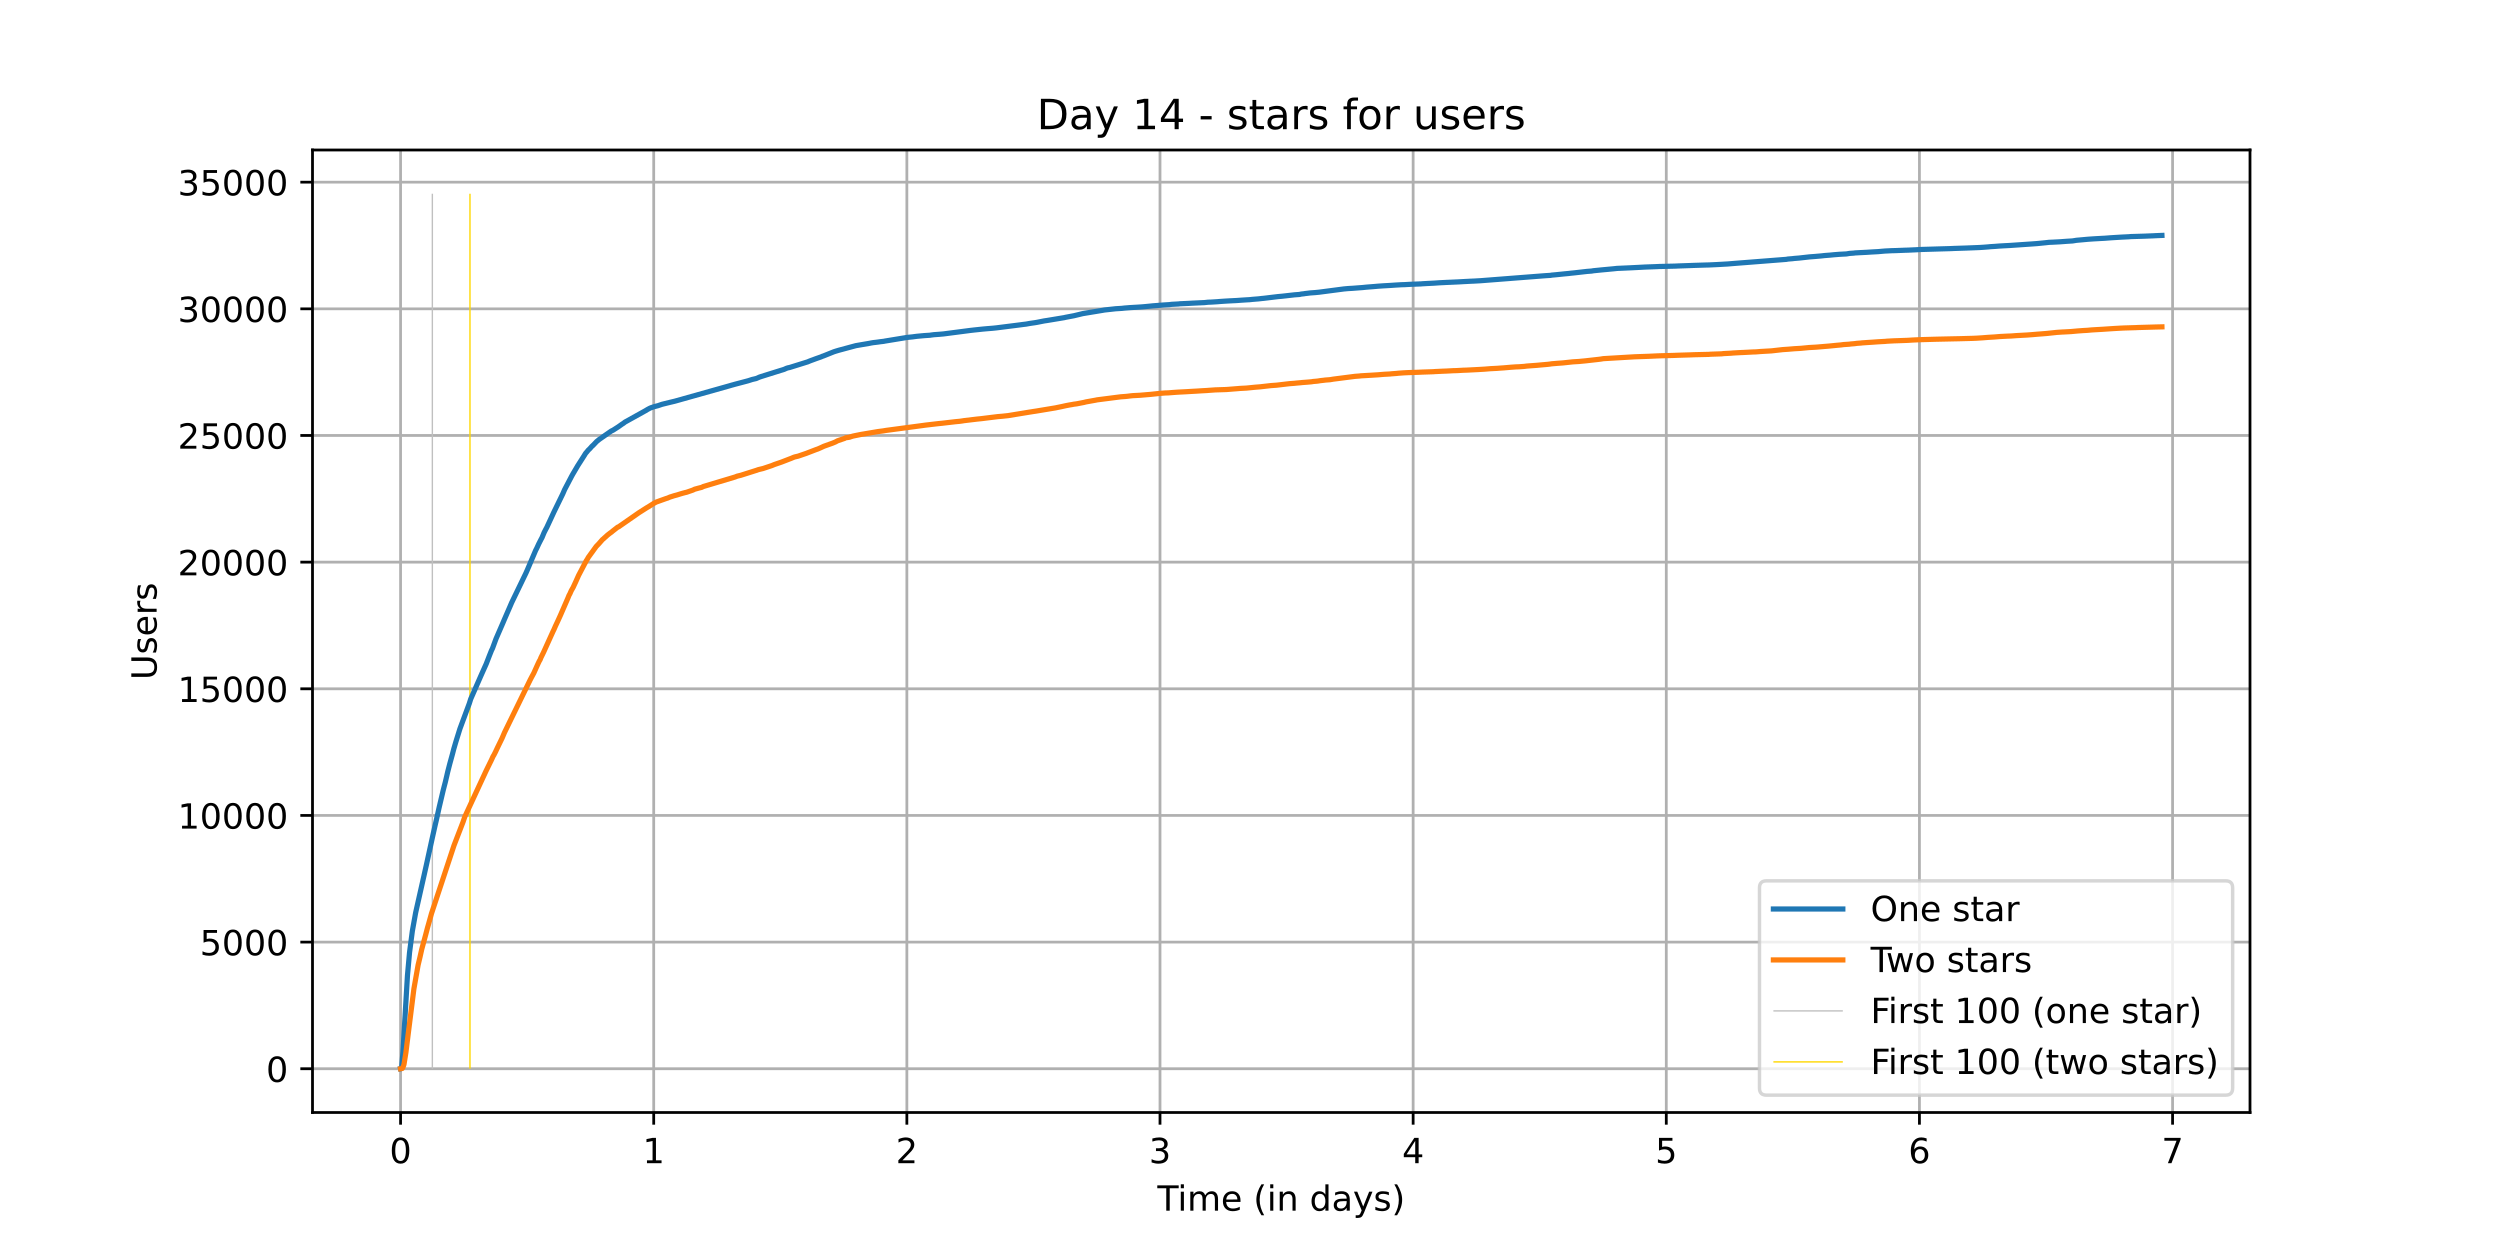 <?xml version="1.0" encoding="utf-8" standalone="no"?>
<!DOCTYPE svg PUBLIC "-//W3C//DTD SVG 1.1//EN"
  "http://www.w3.org/Graphics/SVG/1.1/DTD/svg11.dtd">
<!-- Created with matplotlib (https://matplotlib.org/) -->
<svg height="360pt" version="1.1" viewBox="0 0 720 360" width="720pt" xmlns="http://www.w3.org/2000/svg" xmlns:xlink="http://www.w3.org/1999/xlink">
 <defs>
  <style type="text/css">*{stroke-linecap:butt;stroke-linejoin:round;}</style>
 </defs>
 <g id="figure_1">
  <g id="patch_1">
   <path d="M 0 360 
L 720 360 
L 720 0 
L 0 0 
z
" style="fill:#ffffff;"/>
  </g>
  <g id="axes_1">
   <g id="patch_2">
    <path d="M 90 320.4 
L 648 320.4 
L 648 43.2 
L 90 43.2 
z
" style="fill:#ffffff;"/>
   </g>
   <g id="matplotlib.axis_1">
    <g id="xtick_1">
     <g id="line2d_1">
      <path clip-path="url(#p28f20c09c1)" d="M 115.364 320.4 
L 115.364 43.2 
" style="fill:none;stroke:#b0b0b0;stroke-linecap:square;stroke-width:0.8;"/>
     </g>
     <g id="line2d_2">
      <defs>
       <path d="M 0 0 
L 0 3.5 
" id="m89d115f915" style="stroke:#000000;stroke-width:0.8;"/>
      </defs>
      <g>
       <use style="stroke:#000000;stroke-width:0.8;" x="115.364" xlink:href="#m89d115f915" y="320.4"/>
      </g>
     </g>
     <g id="text_1">
      <!-- 0 -->
      <g transform="translate(112.182 334.998)scale(0.1 -0.1)">
       <defs>
        <path d="M 31.781 66.406 
Q 24.172 66.406 20.328 58.906 
Q 16.5 51.422 16.5 36.375 
Q 16.5 21.391 20.328 13.891 
Q 24.172 6.391 31.781 6.391 
Q 39.453 6.391 43.281 13.891 
Q 47.125 21.391 47.125 36.375 
Q 47.125 51.422 43.281 58.906 
Q 39.453 66.406 31.781 66.406 
z
M 31.781 74.219 
Q 44.047 74.219 50.516 64.516 
Q 56.984 54.828 56.984 36.375 
Q 56.984 17.969 50.516 8.266 
Q 44.047 -1.422 31.781 -1.422 
Q 19.531 -1.422 13.062 8.266 
Q 6.594 17.969 6.594 36.375 
Q 6.594 54.828 13.062 64.516 
Q 19.531 74.219 31.781 74.219 
z
" id="DejaVuSans-48"/>
       </defs>
       <use xlink:href="#DejaVuSans-48"/>
      </g>
     </g>
    </g>
    <g id="xtick_2">
     <g id="line2d_3">
      <path clip-path="url(#p28f20c09c1)" d="M 188.269 320.4 
L 188.269 43.2 
" style="fill:none;stroke:#b0b0b0;stroke-linecap:square;stroke-width:0.8;"/>
     </g>
     <g id="line2d_4">
      <g>
       <use style="stroke:#000000;stroke-width:0.8;" x="188.269" xlink:href="#m89d115f915" y="320.4"/>
      </g>
     </g>
     <g id="text_2">
      <!-- 1 -->
      <g transform="translate(185.088 334.998)scale(0.1 -0.1)">
       <defs>
        <path d="M 12.406 8.297 
L 28.516 8.297 
L 28.516 63.922 
L 10.984 60.406 
L 10.984 69.391 
L 28.422 72.906 
L 38.281 72.906 
L 38.281 8.297 
L 54.391 8.297 
L 54.391 0 
L 12.406 0 
z
" id="DejaVuSans-49"/>
       </defs>
       <use xlink:href="#DejaVuSans-49"/>
      </g>
     </g>
    </g>
    <g id="xtick_3">
     <g id="line2d_5">
      <path clip-path="url(#p28f20c09c1)" d="M 261.174 320.4 
L 261.174 43.2 
" style="fill:none;stroke:#b0b0b0;stroke-linecap:square;stroke-width:0.8;"/>
     </g>
     <g id="line2d_6">
      <g>
       <use style="stroke:#000000;stroke-width:0.8;" x="261.174" xlink:href="#m89d115f915" y="320.4"/>
      </g>
     </g>
     <g id="text_3">
      <!-- 2 -->
      <g transform="translate(257.993 334.998)scale(0.1 -0.1)">
       <defs>
        <path d="M 19.188 8.297 
L 53.609 8.297 
L 53.609 0 
L 7.328 0 
L 7.328 8.297 
Q 12.938 14.109 22.625 23.891 
Q 32.328 33.688 34.812 36.531 
Q 39.547 41.844 41.422 45.531 
Q 43.312 49.219 43.312 52.781 
Q 43.312 58.594 39.234 62.25 
Q 35.156 65.922 28.609 65.922 
Q 23.969 65.922 18.812 64.312 
Q 13.672 62.703 7.812 59.422 
L 7.812 69.391 
Q 13.766 71.781 18.938 73 
Q 24.125 74.219 28.422 74.219 
Q 39.75 74.219 46.484 68.547 
Q 53.219 62.891 53.219 53.422 
Q 53.219 48.922 51.531 44.891 
Q 49.859 40.875 45.406 35.406 
Q 44.188 33.984 37.641 27.219 
Q 31.109 20.453 19.188 8.297 
z
" id="DejaVuSans-50"/>
       </defs>
       <use xlink:href="#DejaVuSans-50"/>
      </g>
     </g>
    </g>
    <g id="xtick_4">
     <g id="line2d_7">
      <path clip-path="url(#p28f20c09c1)" d="M 334.08 320.4 
L 334.08 43.2 
" style="fill:none;stroke:#b0b0b0;stroke-linecap:square;stroke-width:0.8;"/>
     </g>
     <g id="line2d_8">
      <g>
       <use style="stroke:#000000;stroke-width:0.8;" x="334.08" xlink:href="#m89d115f915" y="320.4"/>
      </g>
     </g>
     <g id="text_4">
      <!-- 3 -->
      <g transform="translate(330.898 334.998)scale(0.1 -0.1)">
       <defs>
        <path d="M 40.578 39.312 
Q 47.656 37.797 51.625 33 
Q 55.609 28.219 55.609 21.188 
Q 55.609 10.406 48.188 4.484 
Q 40.766 -1.422 27.094 -1.422 
Q 22.516 -1.422 17.656 -0.516 
Q 12.797 0.391 7.625 2.203 
L 7.625 11.719 
Q 11.719 9.328 16.594 8.109 
Q 21.484 6.891 26.812 6.891 
Q 36.078 6.891 40.938 10.547 
Q 45.797 14.203 45.797 21.188 
Q 45.797 27.641 41.281 31.266 
Q 36.766 34.906 28.719 34.906 
L 20.219 34.906 
L 20.219 43.016 
L 29.109 43.016 
Q 36.375 43.016 40.234 45.922 
Q 44.094 48.828 44.094 54.297 
Q 44.094 59.906 40.109 62.906 
Q 36.141 65.922 28.719 65.922 
Q 24.656 65.922 20.016 65.031 
Q 15.375 64.156 9.812 62.312 
L 9.812 71.094 
Q 15.438 72.656 20.344 73.438 
Q 25.25 74.219 29.594 74.219 
Q 40.828 74.219 47.359 69.109 
Q 53.906 64.016 53.906 55.328 
Q 53.906 49.266 50.438 45.094 
Q 46.969 40.922 40.578 39.312 
z
" id="DejaVuSans-51"/>
       </defs>
       <use xlink:href="#DejaVuSans-51"/>
      </g>
     </g>
    </g>
    <g id="xtick_5">
     <g id="line2d_9">
      <path clip-path="url(#p28f20c09c1)" d="M 406.985 320.4 
L 406.985 43.2 
" style="fill:none;stroke:#b0b0b0;stroke-linecap:square;stroke-width:0.8;"/>
     </g>
     <g id="line2d_10">
      <g>
       <use style="stroke:#000000;stroke-width:0.8;" x="406.985" xlink:href="#m89d115f915" y="320.4"/>
      </g>
     </g>
     <g id="text_5">
      <!-- 4 -->
      <g transform="translate(403.804 334.998)scale(0.1 -0.1)">
       <defs>
        <path d="M 37.797 64.312 
L 12.891 25.391 
L 37.797 25.391 
z
M 35.203 72.906 
L 47.609 72.906 
L 47.609 25.391 
L 58.016 25.391 
L 58.016 17.188 
L 47.609 17.188 
L 47.609 0 
L 37.797 0 
L 37.797 17.188 
L 4.891 17.188 
L 4.891 26.703 
z
" id="DejaVuSans-52"/>
       </defs>
       <use xlink:href="#DejaVuSans-52"/>
      </g>
     </g>
    </g>
    <g id="xtick_6">
     <g id="line2d_11">
      <path clip-path="url(#p28f20c09c1)" d="M 479.89 320.4 
L 479.89 43.2 
" style="fill:none;stroke:#b0b0b0;stroke-linecap:square;stroke-width:0.8;"/>
     </g>
     <g id="line2d_12">
      <g>
       <use style="stroke:#000000;stroke-width:0.8;" x="479.89" xlink:href="#m89d115f915" y="320.4"/>
      </g>
     </g>
     <g id="text_6">
      <!-- 5 -->
      <g transform="translate(476.709 334.998)scale(0.1 -0.1)">
       <defs>
        <path d="M 10.797 72.906 
L 49.516 72.906 
L 49.516 64.594 
L 19.828 64.594 
L 19.828 46.734 
Q 21.969 47.469 24.109 47.828 
Q 26.266 48.188 28.422 48.188 
Q 40.625 48.188 47.75 41.5 
Q 54.891 34.812 54.891 23.391 
Q 54.891 11.625 47.562 5.094 
Q 40.234 -1.422 26.906 -1.422 
Q 22.312 -1.422 17.547 -0.641 
Q 12.797 0.141 7.719 1.703 
L 7.719 11.625 
Q 12.109 9.234 16.797 8.062 
Q 21.484 6.891 26.703 6.891 
Q 35.156 6.891 40.078 11.328 
Q 45.016 15.766 45.016 23.391 
Q 45.016 31 40.078 35.438 
Q 35.156 39.891 26.703 39.891 
Q 22.75 39.891 18.812 39.016 
Q 14.891 38.141 10.797 36.281 
z
" id="DejaVuSans-53"/>
       </defs>
       <use xlink:href="#DejaVuSans-53"/>
      </g>
     </g>
    </g>
    <g id="xtick_7">
     <g id="line2d_13">
      <path clip-path="url(#p28f20c09c1)" d="M 552.796 320.4 
L 552.796 43.2 
" style="fill:none;stroke:#b0b0b0;stroke-linecap:square;stroke-width:0.8;"/>
     </g>
     <g id="line2d_14">
      <g>
       <use style="stroke:#000000;stroke-width:0.8;" x="552.796" xlink:href="#m89d115f915" y="320.4"/>
      </g>
     </g>
     <g id="text_7">
      <!-- 6 -->
      <g transform="translate(549.614 334.998)scale(0.1 -0.1)">
       <defs>
        <path d="M 33.016 40.375 
Q 26.375 40.375 22.484 35.828 
Q 18.609 31.297 18.609 23.391 
Q 18.609 15.531 22.484 10.953 
Q 26.375 6.391 33.016 6.391 
Q 39.656 6.391 43.531 10.953 
Q 47.406 15.531 47.406 23.391 
Q 47.406 31.297 43.531 35.828 
Q 39.656 40.375 33.016 40.375 
z
M 52.594 71.297 
L 52.594 62.312 
Q 48.875 64.062 45.094 64.984 
Q 41.312 65.922 37.594 65.922 
Q 27.828 65.922 22.672 59.328 
Q 17.531 52.734 16.797 39.406 
Q 19.672 43.656 24.016 45.922 
Q 28.375 48.188 33.594 48.188 
Q 44.578 48.188 50.953 41.516 
Q 57.328 34.859 57.328 23.391 
Q 57.328 12.156 50.688 5.359 
Q 44.047 -1.422 33.016 -1.422 
Q 20.359 -1.422 13.672 8.266 
Q 6.984 17.969 6.984 36.375 
Q 6.984 53.656 15.188 63.938 
Q 23.391 74.219 37.203 74.219 
Q 40.922 74.219 44.703 73.484 
Q 48.484 72.75 52.594 71.297 
z
" id="DejaVuSans-54"/>
       </defs>
       <use xlink:href="#DejaVuSans-54"/>
      </g>
     </g>
    </g>
    <g id="xtick_8">
     <g id="line2d_15">
      <path clip-path="url(#p28f20c09c1)" d="M 625.701 320.4 
L 625.701 43.2 
" style="fill:none;stroke:#b0b0b0;stroke-linecap:square;stroke-width:0.8;"/>
     </g>
     <g id="line2d_16">
      <g>
       <use style="stroke:#000000;stroke-width:0.8;" x="625.701" xlink:href="#m89d115f915" y="320.4"/>
      </g>
     </g>
     <g id="text_8">
      <!-- 7 -->
      <g transform="translate(622.52 334.998)scale(0.1 -0.1)">
       <defs>
        <path d="M 8.203 72.906 
L 55.078 72.906 
L 55.078 68.703 
L 28.609 0 
L 18.312 0 
L 43.219 64.594 
L 8.203 64.594 
z
" id="DejaVuSans-55"/>
       </defs>
       <use xlink:href="#DejaVuSans-55"/>
      </g>
     </g>
    </g>
    <g id="text_9">
     <!-- Time (in days) -->
     <g transform="translate(333.327 348.677)scale(0.1 -0.1)">
      <defs>
       <path d="M -0.297 72.906 
L 61.375 72.906 
L 61.375 64.594 
L 35.5 64.594 
L 35.5 0 
L 25.594 0 
L 25.594 64.594 
L -0.297 64.594 
z
" id="DejaVuSans-84"/>
       <path d="M 9.422 54.688 
L 18.406 54.688 
L 18.406 0 
L 9.422 0 
z
M 9.422 75.984 
L 18.406 75.984 
L 18.406 64.594 
L 9.422 64.594 
z
" id="DejaVuSans-105"/>
       <path d="M 52 44.188 
Q 55.375 50.25 60.062 53.125 
Q 64.75 56 71.094 56 
Q 79.641 56 84.281 50.016 
Q 88.922 44.047 88.922 33.016 
L 88.922 0 
L 79.891 0 
L 79.891 32.719 
Q 79.891 40.578 77.094 44.375 
Q 74.312 48.188 68.609 48.188 
Q 61.625 48.188 57.562 43.547 
Q 53.516 38.922 53.516 30.906 
L 53.516 0 
L 44.484 0 
L 44.484 32.719 
Q 44.484 40.625 41.703 44.406 
Q 38.922 48.188 33.109 48.188 
Q 26.219 48.188 22.156 43.531 
Q 18.109 38.875 18.109 30.906 
L 18.109 0 
L 9.078 0 
L 9.078 54.688 
L 18.109 54.688 
L 18.109 46.188 
Q 21.188 51.219 25.484 53.609 
Q 29.781 56 35.688 56 
Q 41.656 56 45.828 52.969 
Q 50 49.953 52 44.188 
z
" id="DejaVuSans-109"/>
       <path d="M 56.203 29.594 
L 56.203 25.203 
L 14.891 25.203 
Q 15.484 15.922 20.484 11.062 
Q 25.484 6.203 34.422 6.203 
Q 39.594 6.203 44.453 7.469 
Q 49.312 8.734 54.109 11.281 
L 54.109 2.781 
Q 49.266 0.734 44.188 -0.344 
Q 39.109 -1.422 33.891 -1.422 
Q 20.797 -1.422 13.156 6.188 
Q 5.516 13.812 5.516 26.812 
Q 5.516 40.234 12.766 48.109 
Q 20.016 56 32.328 56 
Q 43.359 56 49.781 48.891 
Q 56.203 41.797 56.203 29.594 
z
M 47.219 32.234 
Q 47.125 39.594 43.094 43.984 
Q 39.062 48.391 32.422 48.391 
Q 24.906 48.391 20.391 44.141 
Q 15.875 39.891 15.188 32.172 
z
" id="DejaVuSans-101"/>
       <path id="DejaVuSans-32"/>
       <path d="M 31 75.875 
Q 24.469 64.656 21.281 53.656 
Q 18.109 42.672 18.109 31.391 
Q 18.109 20.125 21.312 9.062 
Q 24.516 -2 31 -13.188 
L 23.188 -13.188 
Q 15.875 -1.703 12.234 9.375 
Q 8.594 20.453 8.594 31.391 
Q 8.594 42.281 12.203 53.312 
Q 15.828 64.359 23.188 75.875 
z
" id="DejaVuSans-40"/>
       <path d="M 54.891 33.016 
L 54.891 0 
L 45.906 0 
L 45.906 32.719 
Q 45.906 40.484 42.875 44.328 
Q 39.844 48.188 33.797 48.188 
Q 26.516 48.188 22.312 43.547 
Q 18.109 38.922 18.109 30.906 
L 18.109 0 
L 9.078 0 
L 9.078 54.688 
L 18.109 54.688 
L 18.109 46.188 
Q 21.344 51.125 25.703 53.562 
Q 30.078 56 35.797 56 
Q 45.219 56 50.047 50.172 
Q 54.891 44.344 54.891 33.016 
z
" id="DejaVuSans-110"/>
       <path d="M 45.406 46.391 
L 45.406 75.984 
L 54.391 75.984 
L 54.391 0 
L 45.406 0 
L 45.406 8.203 
Q 42.578 3.328 38.25 0.953 
Q 33.938 -1.422 27.875 -1.422 
Q 17.969 -1.422 11.734 6.484 
Q 5.516 14.406 5.516 27.297 
Q 5.516 40.188 11.734 48.094 
Q 17.969 56 27.875 56 
Q 33.938 56 38.25 53.625 
Q 42.578 51.266 45.406 46.391 
z
M 14.797 27.297 
Q 14.797 17.391 18.875 11.75 
Q 22.953 6.109 30.078 6.109 
Q 37.203 6.109 41.297 11.75 
Q 45.406 17.391 45.406 27.297 
Q 45.406 37.203 41.297 42.844 
Q 37.203 48.484 30.078 48.484 
Q 22.953 48.484 18.875 42.844 
Q 14.797 37.203 14.797 27.297 
z
" id="DejaVuSans-100"/>
       <path d="M 34.281 27.484 
Q 23.391 27.484 19.188 25 
Q 14.984 22.516 14.984 16.5 
Q 14.984 11.719 18.141 8.906 
Q 21.297 6.109 26.703 6.109 
Q 34.188 6.109 38.703 11.406 
Q 43.219 16.703 43.219 25.484 
L 43.219 27.484 
z
M 52.203 31.203 
L 52.203 0 
L 43.219 0 
L 43.219 8.297 
Q 40.141 3.328 35.547 0.953 
Q 30.953 -1.422 24.312 -1.422 
Q 15.922 -1.422 10.953 3.297 
Q 6 8.016 6 15.922 
Q 6 25.141 12.172 29.828 
Q 18.359 34.516 30.609 34.516 
L 43.219 34.516 
L 43.219 35.406 
Q 43.219 41.609 39.141 45 
Q 35.062 48.391 27.688 48.391 
Q 23 48.391 18.547 47.266 
Q 14.109 46.141 10.016 43.891 
L 10.016 52.203 
Q 14.938 54.109 19.578 55.047 
Q 24.219 56 28.609 56 
Q 40.484 56 46.344 49.844 
Q 52.203 43.703 52.203 31.203 
z
" id="DejaVuSans-97"/>
       <path d="M 32.172 -5.078 
Q 28.375 -14.844 24.75 -17.812 
Q 21.141 -20.797 15.094 -20.797 
L 7.906 -20.797 
L 7.906 -13.281 
L 13.188 -13.281 
Q 16.891 -13.281 18.938 -11.516 
Q 21 -9.766 23.484 -3.219 
L 25.094 0.875 
L 2.984 54.688 
L 12.5 54.688 
L 29.594 11.922 
L 46.688 54.688 
L 56.203 54.688 
z
" id="DejaVuSans-121"/>
       <path d="M 44.281 53.078 
L 44.281 44.578 
Q 40.484 46.531 36.375 47.5 
Q 32.281 48.484 27.875 48.484 
Q 21.188 48.484 17.844 46.438 
Q 14.5 44.391 14.5 40.281 
Q 14.5 37.156 16.891 35.375 
Q 19.281 33.594 26.516 31.984 
L 29.594 31.297 
Q 39.156 29.25 43.188 25.516 
Q 47.219 21.781 47.219 15.094 
Q 47.219 7.469 41.188 3.016 
Q 35.156 -1.422 24.609 -1.422 
Q 20.219 -1.422 15.453 -0.562 
Q 10.688 0.297 5.422 2 
L 5.422 11.281 
Q 10.406 8.688 15.234 7.391 
Q 20.062 6.109 24.812 6.109 
Q 31.156 6.109 34.562 8.281 
Q 37.984 10.453 37.984 14.406 
Q 37.984 18.062 35.516 20.016 
Q 33.062 21.969 24.703 23.781 
L 21.578 24.516 
Q 13.234 26.266 9.516 29.906 
Q 5.812 33.547 5.812 39.891 
Q 5.812 47.609 11.281 51.797 
Q 16.75 56 26.812 56 
Q 31.781 56 36.172 55.266 
Q 40.578 54.547 44.281 53.078 
z
" id="DejaVuSans-115"/>
       <path d="M 8.016 75.875 
L 15.828 75.875 
Q 23.141 64.359 26.781 53.312 
Q 30.422 42.281 30.422 31.391 
Q 30.422 20.453 26.781 9.375 
Q 23.141 -1.703 15.828 -13.188 
L 8.016 -13.188 
Q 14.5 -2 17.703 9.062 
Q 20.906 20.125 20.906 31.391 
Q 20.906 42.672 17.703 53.656 
Q 14.5 64.656 8.016 75.875 
z
" id="DejaVuSans-41"/>
      </defs>
      <use xlink:href="#DejaVuSans-84"/>
      <use x="57.959" xlink:href="#DejaVuSans-105"/>
      <use x="85.742" xlink:href="#DejaVuSans-109"/>
      <use x="183.154" xlink:href="#DejaVuSans-101"/>
      <use x="244.678" xlink:href="#DejaVuSans-32"/>
      <use x="276.465" xlink:href="#DejaVuSans-40"/>
      <use x="315.479" xlink:href="#DejaVuSans-105"/>
      <use x="343.262" xlink:href="#DejaVuSans-110"/>
      <use x="406.641" xlink:href="#DejaVuSans-32"/>
      <use x="438.428" xlink:href="#DejaVuSans-100"/>
      <use x="501.904" xlink:href="#DejaVuSans-97"/>
      <use x="563.184" xlink:href="#DejaVuSans-121"/>
      <use x="622.363" xlink:href="#DejaVuSans-115"/>
      <use x="674.463" xlink:href="#DejaVuSans-41"/>
     </g>
    </g>
   </g>
   <g id="matplotlib.axis_2">
    <g id="ytick_1">
     <g id="line2d_17">
      <path clip-path="url(#p28f20c09c1)" d="M 90 307.8 
L 648 307.8 
" style="fill:none;stroke:#b0b0b0;stroke-linecap:square;stroke-width:0.8;"/>
     </g>
     <g id="line2d_18">
      <defs>
       <path d="M 0 0 
L -3.5 0 
" id="ma7190e70c8" style="stroke:#000000;stroke-width:0.8;"/>
      </defs>
      <g>
       <use style="stroke:#000000;stroke-width:0.8;" x="90" xlink:href="#ma7190e70c8" y="307.8"/>
      </g>
     </g>
     <g id="text_10">
      <!-- 0 -->
      <g transform="translate(76.638 311.599)scale(0.1 -0.1)">
       <use xlink:href="#DejaVuSans-48"/>
      </g>
     </g>
    </g>
    <g id="ytick_2">
     <g id="line2d_19">
      <path clip-path="url(#p28f20c09c1)" d="M 90 271.324 
L 648 271.324 
" style="fill:none;stroke:#b0b0b0;stroke-linecap:square;stroke-width:0.8;"/>
     </g>
     <g id="line2d_20">
      <g>
       <use style="stroke:#000000;stroke-width:0.8;" x="90" xlink:href="#ma7190e70c8" y="271.324"/>
      </g>
     </g>
     <g id="text_11">
      <!-- 5000 -->
      <g transform="translate(57.55 275.123)scale(0.1 -0.1)">
       <use xlink:href="#DejaVuSans-53"/>
       <use x="63.623" xlink:href="#DejaVuSans-48"/>
       <use x="127.246" xlink:href="#DejaVuSans-48"/>
       <use x="190.869" xlink:href="#DejaVuSans-48"/>
      </g>
     </g>
    </g>
    <g id="ytick_3">
     <g id="line2d_21">
      <path clip-path="url(#p28f20c09c1)" d="M 90 234.847 
L 648 234.847 
" style="fill:none;stroke:#b0b0b0;stroke-linecap:square;stroke-width:0.8;"/>
     </g>
     <g id="line2d_22">
      <g>
       <use style="stroke:#000000;stroke-width:0.8;" x="90" xlink:href="#ma7190e70c8" y="234.847"/>
      </g>
     </g>
     <g id="text_12">
      <!-- 10000 -->
      <g transform="translate(51.188 238.646)scale(0.1 -0.1)">
       <use xlink:href="#DejaVuSans-49"/>
       <use x="63.623" xlink:href="#DejaVuSans-48"/>
       <use x="127.246" xlink:href="#DejaVuSans-48"/>
       <use x="190.869" xlink:href="#DejaVuSans-48"/>
       <use x="254.492" xlink:href="#DejaVuSans-48"/>
      </g>
     </g>
    </g>
    <g id="ytick_4">
     <g id="line2d_23">
      <path clip-path="url(#p28f20c09c1)" d="M 90 198.371 
L 648 198.371 
" style="fill:none;stroke:#b0b0b0;stroke-linecap:square;stroke-width:0.8;"/>
     </g>
     <g id="line2d_24">
      <g>
       <use style="stroke:#000000;stroke-width:0.8;" x="90" xlink:href="#ma7190e70c8" y="198.371"/>
      </g>
     </g>
     <g id="text_13">
      <!-- 15000 -->
      <g transform="translate(51.188 202.17)scale(0.1 -0.1)">
       <use xlink:href="#DejaVuSans-49"/>
       <use x="63.623" xlink:href="#DejaVuSans-53"/>
       <use x="127.246" xlink:href="#DejaVuSans-48"/>
       <use x="190.869" xlink:href="#DejaVuSans-48"/>
       <use x="254.492" xlink:href="#DejaVuSans-48"/>
      </g>
     </g>
    </g>
    <g id="ytick_5">
     <g id="line2d_25">
      <path clip-path="url(#p28f20c09c1)" d="M 90 161.894 
L 648 161.894 
" style="fill:none;stroke:#b0b0b0;stroke-linecap:square;stroke-width:0.8;"/>
     </g>
     <g id="line2d_26">
      <g>
       <use style="stroke:#000000;stroke-width:0.8;" x="90" xlink:href="#ma7190e70c8" y="161.894"/>
      </g>
     </g>
     <g id="text_14">
      <!-- 20000 -->
      <g transform="translate(51.188 165.694)scale(0.1 -0.1)">
       <use xlink:href="#DejaVuSans-50"/>
       <use x="63.623" xlink:href="#DejaVuSans-48"/>
       <use x="127.246" xlink:href="#DejaVuSans-48"/>
       <use x="190.869" xlink:href="#DejaVuSans-48"/>
       <use x="254.492" xlink:href="#DejaVuSans-48"/>
      </g>
     </g>
    </g>
    <g id="ytick_6">
     <g id="line2d_27">
      <path clip-path="url(#p28f20c09c1)" d="M 90 125.418 
L 648 125.418 
" style="fill:none;stroke:#b0b0b0;stroke-linecap:square;stroke-width:0.8;"/>
     </g>
     <g id="line2d_28">
      <g>
       <use style="stroke:#000000;stroke-width:0.8;" x="90" xlink:href="#ma7190e70c8" y="125.418"/>
      </g>
     </g>
     <g id="text_15">
      <!-- 25000 -->
      <g transform="translate(51.188 129.217)scale(0.1 -0.1)">
       <use xlink:href="#DejaVuSans-50"/>
       <use x="63.623" xlink:href="#DejaVuSans-53"/>
       <use x="127.246" xlink:href="#DejaVuSans-48"/>
       <use x="190.869" xlink:href="#DejaVuSans-48"/>
       <use x="254.492" xlink:href="#DejaVuSans-48"/>
      </g>
     </g>
    </g>
    <g id="ytick_7">
     <g id="line2d_29">
      <path clip-path="url(#p28f20c09c1)" d="M 90 88.942 
L 648 88.942 
" style="fill:none;stroke:#b0b0b0;stroke-linecap:square;stroke-width:0.8;"/>
     </g>
     <g id="line2d_30">
      <g>
       <use style="stroke:#000000;stroke-width:0.8;" x="90" xlink:href="#ma7190e70c8" y="88.942"/>
      </g>
     </g>
     <g id="text_16">
      <!-- 30000 -->
      <g transform="translate(51.188 92.741)scale(0.1 -0.1)">
       <use xlink:href="#DejaVuSans-51"/>
       <use x="63.623" xlink:href="#DejaVuSans-48"/>
       <use x="127.246" xlink:href="#DejaVuSans-48"/>
       <use x="190.869" xlink:href="#DejaVuSans-48"/>
       <use x="254.492" xlink:href="#DejaVuSans-48"/>
      </g>
     </g>
    </g>
    <g id="ytick_8">
     <g id="line2d_31">
      <path clip-path="url(#p28f20c09c1)" d="M 90 52.465 
L 648 52.465 
" style="fill:none;stroke:#b0b0b0;stroke-linecap:square;stroke-width:0.8;"/>
     </g>
     <g id="line2d_32">
      <g>
       <use style="stroke:#000000;stroke-width:0.8;" x="90" xlink:href="#ma7190e70c8" y="52.465"/>
      </g>
     </g>
     <g id="text_17">
      <!-- 35000 -->
      <g transform="translate(51.188 56.265)scale(0.1 -0.1)">
       <use xlink:href="#DejaVuSans-51"/>
       <use x="63.623" xlink:href="#DejaVuSans-53"/>
       <use x="127.246" xlink:href="#DejaVuSans-48"/>
       <use x="190.869" xlink:href="#DejaVuSans-48"/>
       <use x="254.492" xlink:href="#DejaVuSans-48"/>
      </g>
     </g>
    </g>
    <g id="text_18">
     <!-- Users -->
     <g transform="translate(45.108 195.801)rotate(-90)scale(0.1 -0.1)">
      <defs>
       <path d="M 8.688 72.906 
L 18.609 72.906 
L 18.609 28.609 
Q 18.609 16.891 22.844 11.734 
Q 27.094 6.594 36.625 6.594 
Q 46.094 6.594 50.344 11.734 
Q 54.594 16.891 54.594 28.609 
L 54.594 72.906 
L 64.5 72.906 
L 64.5 27.391 
Q 64.5 13.141 57.438 5.859 
Q 50.391 -1.422 36.625 -1.422 
Q 22.797 -1.422 15.734 5.859 
Q 8.688 13.141 8.688 27.391 
z
" id="DejaVuSans-85"/>
       <path d="M 41.109 46.297 
Q 39.594 47.172 37.812 47.578 
Q 36.031 48 33.891 48 
Q 26.266 48 22.188 43.047 
Q 18.109 38.094 18.109 28.812 
L 18.109 0 
L 9.078 0 
L 9.078 54.688 
L 18.109 54.688 
L 18.109 46.188 
Q 20.953 51.172 25.484 53.578 
Q 30.031 56 36.531 56 
Q 37.453 56 38.578 55.875 
Q 39.703 55.766 41.062 55.516 
z
" id="DejaVuSans-114"/>
      </defs>
      <use xlink:href="#DejaVuSans-85"/>
      <use x="73.193" xlink:href="#DejaVuSans-115"/>
      <use x="125.293" xlink:href="#DejaVuSans-101"/>
      <use x="186.816" xlink:href="#DejaVuSans-114"/>
      <use x="227.93" xlink:href="#DejaVuSans-115"/>
     </g>
    </g>
   </g>
   <g id="LineCollection_1">
    <path clip-path="url(#p28f20c09c1)" d="M 124.517 307.8 
L 124.517 55.8 
" style="fill:none;stroke:#c0c0c0;stroke-width:0.4;"/>
   </g>
   <g id="LineCollection_2">
    <path clip-path="url(#p28f20c09c1)" d="M 135.352 307.8 
L 135.352 55.8 
" style="fill:none;stroke:#ffd700;stroke-width:0.4;"/>
   </g>
   <g id="line2d_33">
    <path clip-path="url(#p28f20c09c1)" d="M 115.364 307.8 
L 115.544 307.764 
L 115.694 307.311 
L 116.046 302.971 
L 117.35 280.931 
L 117.952 274.278 
L 118.755 268.143 
L 119.709 262.839 
L 122.118 252.152 
L 122.82 249.007 
L 123.873 244.185 
L 124.576 240.983 
L 125.278 237.853 
L 125.73 235.905 
L 126.483 232.505 
L 127.636 227.625 
L 127.887 226.64 
L 128.239 225.298 
L 128.69 223.386 
L 128.941 222.292 
L 129.543 219.95 
L 130.296 217.215 
L 130.697 215.668 
L 131.3 213.611 
L 132.453 209.905 
L 132.704 209.226 
L 135.164 202.595 
L 135.565 201.325 
L 138.525 194.563 
L 139.579 192.206 
L 140.032 191.2 
L 140.94 188.851 
L 141.542 187.34 
L 141.843 186.72 
L 142.847 183.992 
L 144.853 179.367 
L 145.204 178.535 
L 146.861 174.72 
L 147.161 174.019 
L 147.362 173.552 
L 151.477 165.031 
L 151.828 164.236 
L 154.287 158.466 
L 154.588 157.897 
L 155.14 156.686 
L 155.792 155.402 
L 156.093 154.847 
L 156.695 153.395 
L 157.197 152.403 
L 157.448 151.951 
L 159.104 148.384 
L 159.506 147.515 
L 161.815 142.774 
L 162.065 142.263 
L 162.617 140.994 
L 164.625 137.163 
L 164.976 136.529 
L 166.181 134.486 
L 166.382 134.136 
L 168.189 131.313 
L 168.64 130.576 
L 169.092 130.051 
L 169.393 129.671 
L 169.895 129.19 
L 170.447 128.562 
L 170.999 128.052 
L 171.802 127.191 
L 172.605 126.534 
L 176.019 124.156 
L 176.57 123.886 
L 178.026 122.952 
L 178.176 122.85 
L 179.13 122.172 
L 179.582 121.887 
L 179.983 121.566 
L 185.854 118.305 
L 186.506 117.911 
L 187.108 117.59 
L 187.46 117.437 
L 188.515 117.087 
L 189.468 116.846 
L 190.672 116.438 
L 193.13 115.832 
L 194.334 115.548 
L 210.253 111.068 
L 210.604 110.959 
L 211.206 110.798 
L 211.557 110.696 
L 215.17 109.741 
L 215.521 109.646 
L 216.624 109.288 
L 217.779 109.018 
L 218.682 108.624 
L 219.234 108.435 
L 224.853 106.677 
L 225.155 106.589 
L 225.807 106.385 
L 226.509 106.071 
L 226.911 105.94 
L 227.413 105.838 
L 232.632 104.211 
L 233.033 104.036 
L 233.284 103.934 
L 233.636 103.802 
L 235.141 103.248 
L 236.497 102.774 
L 236.798 102.628 
L 237.1 102.533 
L 240.111 101.329 
L 240.663 101.147 
L 241.567 100.877 
L 246.485 99.549 
L 250.551 98.849 
L 250.852 98.783 
L 251.504 98.674 
L 252.107 98.608 
L 252.91 98.506 
L 253.613 98.404 
L 254.516 98.302 
L 254.817 98.236 
L 261.088 97.207 
L 261.741 97.127 
L 262.844 97.018 
L 263.246 96.959 
L 264.098 96.85 
L 266.206 96.653 
L 267.811 96.551 
L 268.112 96.5 
L 268.965 96.39 
L 270.471 96.281 
L 271.725 96.171 
L 279.451 95.165 
L 280.405 95.055 
L 283.014 94.778 
L 284.218 94.669 
L 285.874 94.537 
L 286.928 94.428 
L 293.051 93.654 
L 293.853 93.552 
L 294.606 93.45 
L 295.51 93.341 
L 296.564 93.151 
L 297.266 93.049 
L 298.019 92.94 
L 298.671 92.83 
L 300.73 92.422 
L 301.533 92.305 
L 306.503 91.48 
L 306.855 91.393 
L 309.315 90.926 
L 311.372 90.43 
L 311.824 90.321 
L 317.646 89.358 
L 318.097 89.277 
L 321.309 88.92 
L 323.116 88.81 
L 323.819 88.723 
L 325.475 88.592 
L 327.382 88.482 
L 328.738 88.395 
L 329.942 88.292 
L 330.293 88.256 
L 331.346 88.154 
L 331.948 88.088 
L 333.353 87.979 
L 335.059 87.84 
L 336.766 87.738 
L 337.418 87.65 
L 339.424 87.541 
L 339.775 87.49 
L 342.187 87.381 
L 343.443 87.308 
L 345.803 87.198 
L 346.906 87.147 
L 347.91 87.038 
L 348.913 87.001 
L 350.619 86.892 
L 351.171 86.841 
L 352.776 86.731 
L 354.032 86.658 
L 356.189 86.549 
L 357.694 86.439 
L 359.3 86.337 
L 359.701 86.323 
L 360.755 86.213 
L 362.46 86.075 
L 363.414 85.965 
L 363.967 85.914 
L 368.03 85.425 
L 369.235 85.316 
L 372.847 84.907 
L 374.252 84.805 
L 374.754 84.689 
L 375.606 84.594 
L 375.858 84.543 
L 376.46 84.477 
L 377.313 84.368 
L 378.819 84.258 
L 379.924 84.149 
L 387.053 83.215 
L 388.258 83.105 
L 389.462 83.04 
L 390.869 82.93 
L 392.424 82.814 
L 393.477 82.704 
L 394.029 82.66 
L 395.686 82.529 
L 396.939 82.42 
L 398.395 82.318 
L 400.351 82.208 
L 401.756 82.113 
L 403.563 82.004 
L 404.515 81.975 
L 406.372 81.873 
L 406.823 81.858 
L 409.381 81.756 
L 409.633 81.727 
L 410.887 81.654 
L 413.044 81.544 
L 414.499 81.442 
L 416.657 81.333 
L 417.711 81.289 
L 420.119 81.18 
L 421.373 81.107 
L 423.48 80.997 
L 424.534 80.953 
L 426.44 80.844 
L 444.654 79.429 
L 445.156 79.392 
L 446.561 79.305 
L 446.862 79.239 
L 448.066 79.13 
L 450.628 78.867 
L 451.732 78.765 
L 452.384 78.685 
L 453.488 78.575 
L 457.053 78.167 
L 458.409 78.064 
L 458.86 77.977 
L 461.37 77.722 
L 462.575 77.612 
L 464.734 77.408 
L 465.737 77.298 
L 466.791 77.255 
L 469.251 77.145 
L 470.405 77.087 
L 472.563 76.977 
L 473.767 76.912 
L 476.778 76.802 
L 477.881 76.751 
L 482.397 76.642 
L 483.502 76.591 
L 486.663 76.481 
L 487.717 76.438 
L 491.278 76.328 
L 492.181 76.306 
L 494.49 76.197 
L 495.694 76.131 
L 497.6 76.022 
L 499.356 75.876 
L 514.46 74.694 
L 514.911 74.606 
L 516.167 74.504 
L 516.768 74.431 
L 518.124 74.322 
L 521.184 73.979 
L 522.639 73.87 
L 524.495 73.709 
L 525.449 73.6 
L 527.054 73.476 
L 528.158 73.366 
L 529.814 73.235 
L 531.77 73.133 
L 532.674 72.98 
L 533.928 72.892 
L 534.229 72.841 
L 535.433 72.775 
L 537.59 72.666 
L 538.945 72.578 
L 540.902 72.469 
L 542.809 72.301 
L 544.966 72.192 
L 545.819 72.177 
L 548.578 72.068 
L 549.532 72.039 
L 551.94 71.929 
L 553.245 71.849 
L 557.008 71.739 
L 557.961 71.71 
L 561.724 71.601 
L 562.828 71.55 
L 566.239 71.44 
L 567.293 71.397 
L 570.053 71.287 
L 571.408 71.2 
L 572.813 71.09 
L 573.164 71.046 
L 574.468 70.966 
L 575.873 70.857 
L 577.128 70.784 
L 578.934 70.689 
L 579.235 70.667 
L 580.841 70.558 
L 582.295 70.455 
L 583.901 70.346 
L 585.305 70.251 
L 586.761 70.142 
L 589.169 69.901 
L 590.122 69.792 
L 591.176 69.748 
L 593.284 69.638 
L 593.836 69.595 
L 595.342 69.485 
L 596.897 69.39 
L 597.198 69.339 
L 598.051 69.201 
L 599.306 69.091 
L 601.363 68.902 
L 602.969 68.792 
L 604.224 68.719 
L 606.23 68.61 
L 607.836 68.486 
L 609.592 68.376 
L 610.896 68.296 
L 613.104 68.187 
L 613.656 68.136 
L 617.268 68.026 
L 617.719 68.012 
L 620.228 67.909 
L 620.73 67.88 
L 622.636 67.8 
L 622.636 67.8 
" style="fill:none;stroke:#1f77b4;stroke-linecap:square;stroke-width:1.5;"/>
   </g>
   <g id="line2d_34">
    <path clip-path="url(#p28f20c09c1)" d="M 115.364 307.8 
L 115.845 307.712 
L 116.046 307.428 
L 116.347 306.553 
L 116.899 303.124 
L 117.651 297.083 
L 119.206 284.769 
L 120.411 277.94 
L 120.963 275.621 
L 121.465 273.374 
L 122.569 269.303 
L 123.121 267.187 
L 123.422 266.144 
L 124.275 263.08 
L 130.748 243.492 
L 133.356 236.722 
L 133.858 235.234 
L 139.931 222.139 
L 140.235 221.511 
L 141.542 218.849 
L 141.993 217.849 
L 142.244 217.448 
L 142.696 216.558 
L 143.298 215.274 
L 144.603 212.589 
L 145.305 210.941 
L 152.681 195.825 
L 153.083 195.052 
L 153.735 193.848 
L 154.488 192.17 
L 154.939 191.178 
L 155.34 190.339 
L 155.541 190.025 
L 155.792 189.39 
L 156.545 187.858 
L 159.255 181.884 
L 159.557 181.263 
L 159.957 180.33 
L 160.611 178.944 
L 161.112 177.842 
L 161.413 177.178 
L 163.571 172.217 
L 163.873 171.466 
L 164.123 171.021 
L 164.525 170.109 
L 165.077 169.146 
L 165.328 168.592 
L 165.829 167.512 
L 166.633 165.717 
L 168.841 161.508 
L 169.142 161.056 
L 169.444 160.508 
L 171.702 157.386 
L 172.505 156.547 
L 173.509 155.394 
L 173.76 155.205 
L 174.112 154.869 
L 174.363 154.658 
L 174.915 154.147 
L 175.115 153.986 
L 175.767 153.483 
L 176.119 153.242 
L 176.37 153.016 
L 177.875 151.834 
L 178.227 151.688 
L 178.728 151.331 
L 183.747 147.844 
L 183.998 147.669 
L 186.305 146.202 
L 186.656 146.005 
L 188.212 145.02 
L 188.565 144.824 
L 188.966 144.605 
L 189.267 144.495 
L 189.769 144.32 
L 190.02 144.225 
L 191.826 143.583 
L 192.277 143.445 
L 192.98 143.138 
L 193.231 143.065 
L 193.782 142.89 
L 194.084 142.788 
L 194.939 142.562 
L 195.944 142.248 
L 196.648 142.044 
L 197.302 141.869 
L 197.753 141.767 
L 199.564 141.139 
L 200.065 140.891 
L 200.82 140.687 
L 201.121 140.6 
L 202.075 140.359 
L 202.576 140.111 
L 211.708 137.375 
L 212.31 137.134 
L 212.761 137.025 
L 213.364 136.879 
L 217.779 135.478 
L 218.029 135.405 
L 218.23 135.31 
L 218.632 135.201 
L 219.786 134.924 
L 222.295 134.085 
L 222.997 133.793 
L 225.104 133.071 
L 227.512 132.137 
L 227.813 132.028 
L 228.516 131.729 
L 228.867 131.604 
L 229.871 131.371 
L 230.222 131.247 
L 232.23 130.561 
L 232.632 130.401 
L 234.991 129.496 
L 235.543 129.306 
L 236.246 129 
L 237.25 128.533 
L 237.551 128.424 
L 239.207 127.833 
L 239.759 127.636 
L 240.563 127.3 
L 241.215 126.95 
L 243.223 126.264 
L 243.625 126.053 
L 244.126 126.009 
L 244.678 125.914 
L 244.98 125.797 
L 245.582 125.608 
L 246.084 125.498 
L 248.041 125.104 
L 248.442 125.039 
L 252.81 124.302 
L 253.462 124.214 
L 254.315 124.105 
L 255.218 123.952 
L 265.755 122.544 
L 266.557 122.434 
L 270.169 122.011 
L 271.273 121.902 
L 275.236 121.442 
L 276.341 121.34 
L 276.993 121.252 
L 277.646 121.143 
L 281.509 120.683 
L 282.612 120.574 
L 287.33 119.99 
L 288.636 119.881 
L 289.238 119.815 
L 290.292 119.706 
L 296.514 118.685 
L 296.915 118.626 
L 297.517 118.524 
L 298.27 118.415 
L 303.993 117.466 
L 304.294 117.401 
L 305.95 117.058 
L 306.503 116.934 
L 307.005 116.824 
L 308.11 116.613 
L 308.712 116.518 
L 309.214 116.416 
L 310.067 116.306 
L 312.175 115.898 
L 312.778 115.745 
L 315.588 115.241 
L 315.939 115.161 
L 322.815 114.278 
L 324.221 114.176 
L 324.772 114.118 
L 325.576 114.016 
L 326.178 113.95 
L 328.285 113.84 
L 330.092 113.687 
L 331.396 113.578 
L 334.105 113.286 
L 335.51 113.177 
L 336.464 113.147 
L 337.819 113.038 
L 339.273 112.936 
L 341.434 112.826 
L 342.739 112.746 
L 344.697 112.637 
L 346.053 112.549 
L 347.759 112.454 
L 348.06 112.425 
L 349.516 112.323 
L 350.017 112.287 
L 353.178 112.184 
L 353.73 112.141 
L 355.386 112.009 
L 356.59 111.915 
L 356.941 111.878 
L 358.998 111.769 
L 361.457 111.521 
L 362.862 111.411 
L 366.074 111.046 
L 367.63 110.937 
L 371.342 110.499 
L 372.797 110.39 
L 373.399 110.324 
L 374.654 110.215 
L 375.005 110.171 
L 376.56 110.054 
L 377.716 109.952 
L 378.167 109.872 
L 379.422 109.762 
L 380.275 109.624 
L 381.28 109.514 
L 381.631 109.463 
L 383.036 109.354 
L 383.989 109.193 
L 390.216 108.391 
L 391.571 108.289 
L 391.922 108.238 
L 393.829 108.128 
L 395.083 108.055 
L 396.839 107.946 
L 398.595 107.8 
L 400.351 107.705 
L 400.703 107.661 
L 402.158 107.552 
L 402.759 107.486 
L 404.265 107.377 
L 405.419 107.319 
L 408.579 107.209 
L 409.683 107.158 
L 412.743 107.056 
L 413.295 107.012 
L 415.603 106.903 
L 416.607 106.866 
L 418.614 106.757 
L 419.516 106.735 
L 421.473 106.625 
L 422.426 106.596 
L 424.534 106.487 
L 425.687 106.428 
L 427.545 106.319 
L 429.252 106.18 
L 431.258 106.078 
L 431.759 106.035 
L 433.164 105.94 
L 433.466 105.911 
L 434.67 105.808 
L 434.971 105.779 
L 436.475 105.67 
L 437.48 105.633 
L 438.984 105.524 
L 439.687 105.429 
L 441.142 105.32 
L 442.647 105.21 
L 443.801 105.101 
L 445.708 104.933 
L 446.511 104.838 
L 446.811 104.78 
L 448.568 104.634 
L 450.075 104.524 
L 452.986 104.211 
L 454.794 104.101 
L 455.346 104.043 
L 456.501 103.934 
L 457.154 103.861 
L 460.215 103.518 
L 461.019 103.416 
L 461.771 103.292 
L 470.756 102.759 
L 473.867 102.65 
L 474.871 102.613 
L 477.178 102.504 
L 478.183 102.467 
L 482.147 102.358 
L 483.2 102.314 
L 486.813 102.205 
L 487.867 102.161 
L 492.132 102.059 
L 492.634 102.015 
L 495.795 101.905 
L 496.396 101.832 
L 498.503 101.723 
L 499.106 101.665 
L 501.063 101.555 
L 502.116 101.511 
L 504.223 101.402 
L 504.725 101.373 
L 505.679 101.344 
L 507.033 101.234 
L 508.287 101.161 
L 510.194 101.052 
L 513.406 100.687 
L 515.012 100.578 
L 516.768 100.432 
L 518.675 100.322 
L 520.983 100.096 
L 522.94 99.987 
L 523.442 99.95 
L 525.298 99.79 
L 526.653 99.68 
L 529.011 99.447 
L 530.215 99.337 
L 530.968 99.235 
L 532.624 99.126 
L 532.925 99.075 
L 534.129 98.973 
L 534.831 98.878 
L 536.035 98.79 
L 536.236 98.754 
L 537.691 98.652 
L 539.397 98.542 
L 540.902 98.433 
L 542.91 98.323 
L 543.461 98.265 
L 545.518 98.156 
L 546.471 98.126 
L 549.482 98.017 
L 550.836 97.929 
L 553.094 97.827 
L 553.496 97.813 
L 557.359 97.703 
L 558.262 97.681 
L 563.179 97.572 
L 564.032 97.557 
L 568.096 97.448 
L 569.15 97.404 
L 570.906 97.295 
L 572.562 97.163 
L 574.368 97.054 
L 576.074 96.915 
L 578.181 96.806 
L 579.184 96.77 
L 580.64 96.66 
L 581.844 96.594 
L 583.851 96.485 
L 585.456 96.361 
L 586.71 96.252 
L 588.265 96.135 
L 589.57 96.025 
L 592.381 95.726 
L 594.037 95.617 
L 594.438 95.602 
L 596.445 95.493 
L 598.453 95.31 
L 599.958 95.201 
L 601.163 95.135 
L 602.317 95.026 
L 603.621 94.946 
L 605.428 94.844 
L 605.879 94.814 
L 607.484 94.705 
L 608.839 94.617 
L 610.745 94.508 
L 611.849 94.457 
L 615.211 94.355 
L 615.713 94.326 
L 619.576 94.216 
L 620.529 94.187 
L 622.636 94.136 
L 622.636 94.136 
" style="fill:none;stroke:#ff7f0e;stroke-linecap:square;stroke-width:1.5;"/>
   </g>
   <g id="patch_3">
    <path d="M 90 320.4 
L 90 43.2 
" style="fill:none;stroke:#000000;stroke-linecap:square;stroke-linejoin:miter;stroke-width:0.8;"/>
   </g>
   <g id="patch_4">
    <path d="M 648 320.4 
L 648 43.2 
" style="fill:none;stroke:#000000;stroke-linecap:square;stroke-linejoin:miter;stroke-width:0.8;"/>
   </g>
   <g id="patch_5">
    <path d="M 90 320.4 
L 648 320.4 
" style="fill:none;stroke:#000000;stroke-linecap:square;stroke-linejoin:miter;stroke-width:0.8;"/>
   </g>
   <g id="patch_6">
    <path d="M 90 43.2 
L 648 43.2 
" style="fill:none;stroke:#000000;stroke-linecap:square;stroke-linejoin:miter;stroke-width:0.8;"/>
   </g>
   <g id="text_19">
    <!-- Day 14 - stars for users -->
    <g transform="translate(298.609 37.2)scale(0.12 -0.12)">
     <defs>
      <path d="M 19.672 64.797 
L 19.672 8.109 
L 31.594 8.109 
Q 46.688 8.109 53.688 14.938 
Q 60.688 21.781 60.688 36.531 
Q 60.688 51.172 53.688 57.984 
Q 46.688 64.797 31.594 64.797 
z
M 9.812 72.906 
L 30.078 72.906 
Q 51.266 72.906 61.172 64.094 
Q 71.094 55.281 71.094 36.531 
Q 71.094 17.672 61.125 8.828 
Q 51.172 0 30.078 0 
L 9.812 0 
z
" id="DejaVuSans-68"/>
      <path d="M 4.891 31.391 
L 31.203 31.391 
L 31.203 23.391 
L 4.891 23.391 
z
" id="DejaVuSans-45"/>
      <path d="M 18.312 70.219 
L 18.312 54.688 
L 36.812 54.688 
L 36.812 47.703 
L 18.312 47.703 
L 18.312 18.016 
Q 18.312 11.328 20.141 9.422 
Q 21.969 7.516 27.594 7.516 
L 36.812 7.516 
L 36.812 0 
L 27.594 0 
Q 17.188 0 13.234 3.875 
Q 9.281 7.766 9.281 18.016 
L 9.281 47.703 
L 2.688 47.703 
L 2.688 54.688 
L 9.281 54.688 
L 9.281 70.219 
z
" id="DejaVuSans-116"/>
      <path d="M 37.109 75.984 
L 37.109 68.5 
L 28.516 68.5 
Q 23.688 68.5 21.797 66.547 
Q 19.922 64.594 19.922 59.516 
L 19.922 54.688 
L 34.719 54.688 
L 34.719 47.703 
L 19.922 47.703 
L 19.922 0 
L 10.891 0 
L 10.891 47.703 
L 2.297 47.703 
L 2.297 54.688 
L 10.891 54.688 
L 10.891 58.5 
Q 10.891 67.625 15.141 71.797 
Q 19.391 75.984 28.609 75.984 
z
" id="DejaVuSans-102"/>
      <path d="M 30.609 48.391 
Q 23.391 48.391 19.188 42.75 
Q 14.984 37.109 14.984 27.297 
Q 14.984 17.484 19.156 11.844 
Q 23.344 6.203 30.609 6.203 
Q 37.797 6.203 41.984 11.859 
Q 46.188 17.531 46.188 27.297 
Q 46.188 37.016 41.984 42.703 
Q 37.797 48.391 30.609 48.391 
z
M 30.609 56 
Q 42.328 56 49.016 48.375 
Q 55.719 40.766 55.719 27.297 
Q 55.719 13.875 49.016 6.219 
Q 42.328 -1.422 30.609 -1.422 
Q 18.844 -1.422 12.172 6.219 
Q 5.516 13.875 5.516 27.297 
Q 5.516 40.766 12.172 48.375 
Q 18.844 56 30.609 56 
z
" id="DejaVuSans-111"/>
      <path d="M 8.5 21.578 
L 8.5 54.688 
L 17.484 54.688 
L 17.484 21.922 
Q 17.484 14.156 20.5 10.266 
Q 23.531 6.391 29.594 6.391 
Q 36.859 6.391 41.078 11.031 
Q 45.312 15.672 45.312 23.688 
L 45.312 54.688 
L 54.297 54.688 
L 54.297 0 
L 45.312 0 
L 45.312 8.406 
Q 42.047 3.422 37.719 1 
Q 33.406 -1.422 27.688 -1.422 
Q 18.266 -1.422 13.375 4.438 
Q 8.5 10.297 8.5 21.578 
z
M 31.109 56 
z
" id="DejaVuSans-117"/>
     </defs>
     <use xlink:href="#DejaVuSans-68"/>
     <use x="77.002" xlink:href="#DejaVuSans-97"/>
     <use x="138.281" xlink:href="#DejaVuSans-121"/>
     <use x="197.461" xlink:href="#DejaVuSans-32"/>
     <use x="229.248" xlink:href="#DejaVuSans-49"/>
     <use x="292.871" xlink:href="#DejaVuSans-52"/>
     <use x="356.494" xlink:href="#DejaVuSans-32"/>
     <use x="388.281" xlink:href="#DejaVuSans-45"/>
     <use x="424.365" xlink:href="#DejaVuSans-32"/>
     <use x="456.152" xlink:href="#DejaVuSans-115"/>
     <use x="508.252" xlink:href="#DejaVuSans-116"/>
     <use x="547.461" xlink:href="#DejaVuSans-97"/>
     <use x="608.74" xlink:href="#DejaVuSans-114"/>
     <use x="649.854" xlink:href="#DejaVuSans-115"/>
     <use x="701.953" xlink:href="#DejaVuSans-32"/>
     <use x="733.74" xlink:href="#DejaVuSans-102"/>
     <use x="768.945" xlink:href="#DejaVuSans-111"/>
     <use x="830.127" xlink:href="#DejaVuSans-114"/>
     <use x="871.24" xlink:href="#DejaVuSans-32"/>
     <use x="903.027" xlink:href="#DejaVuSans-117"/>
     <use x="966.406" xlink:href="#DejaVuSans-115"/>
     <use x="1018.506" xlink:href="#DejaVuSans-101"/>
     <use x="1080.029" xlink:href="#DejaVuSans-114"/>
     <use x="1121.143" xlink:href="#DejaVuSans-115"/>
    </g>
   </g>
   <g id="legend_1">
    <g id="patch_7">
     <path d="M 508.734 315.4 
L 641 315.4 
Q 643 315.4 643 313.4 
L 643 255.688 
Q 643 253.688 641 253.688 
L 508.734 253.688 
Q 506.734 253.688 506.734 255.688 
L 506.734 313.4 
Q 506.734 315.4 508.734 315.4 
z
" style="fill:#ffffff;opacity:0.8;stroke:#cccccc;stroke-linejoin:miter;"/>
    </g>
    <g id="line2d_35">
     <path d="M 510.734 261.786 
L 530.734 261.786 
" style="fill:none;stroke:#1f77b4;stroke-linecap:square;stroke-width:1.5;"/>
    </g>
    <g id="line2d_36"/>
    <g id="text_20">
     <!-- One star -->
     <g transform="translate(538.734 265.286)scale(0.1 -0.1)">
      <defs>
       <path d="M 39.406 66.219 
Q 28.656 66.219 22.328 58.203 
Q 16.016 50.203 16.016 36.375 
Q 16.016 22.609 22.328 14.594 
Q 28.656 6.594 39.406 6.594 
Q 50.141 6.594 56.422 14.594 
Q 62.703 22.609 62.703 36.375 
Q 62.703 50.203 56.422 58.203 
Q 50.141 66.219 39.406 66.219 
z
M 39.406 74.219 
Q 54.734 74.219 63.906 63.938 
Q 73.094 53.656 73.094 36.375 
Q 73.094 19.141 63.906 8.859 
Q 54.734 -1.422 39.406 -1.422 
Q 24.031 -1.422 14.812 8.828 
Q 5.609 19.094 5.609 36.375 
Q 5.609 53.656 14.812 63.938 
Q 24.031 74.219 39.406 74.219 
z
" id="DejaVuSans-79"/>
      </defs>
      <use xlink:href="#DejaVuSans-79"/>
      <use x="78.711" xlink:href="#DejaVuSans-110"/>
      <use x="142.09" xlink:href="#DejaVuSans-101"/>
      <use x="203.613" xlink:href="#DejaVuSans-32"/>
      <use x="235.4" xlink:href="#DejaVuSans-115"/>
      <use x="287.5" xlink:href="#DejaVuSans-116"/>
      <use x="326.709" xlink:href="#DejaVuSans-97"/>
      <use x="387.988" xlink:href="#DejaVuSans-114"/>
     </g>
    </g>
    <g id="line2d_37">
     <path d="M 510.734 276.464 
L 530.734 276.464 
" style="fill:none;stroke:#ff7f0e;stroke-linecap:square;stroke-width:1.5;"/>
    </g>
    <g id="line2d_38"/>
    <g id="text_21">
     <!-- Two stars -->
     <g transform="translate(538.734 279.964)scale(0.1 -0.1)">
      <defs>
       <path d="M 4.203 54.688 
L 13.188 54.688 
L 24.422 12.016 
L 35.594 54.688 
L 46.188 54.688 
L 57.422 12.016 
L 68.609 54.688 
L 77.594 54.688 
L 63.281 0 
L 52.688 0 
L 40.922 44.828 
L 29.109 0 
L 18.5 0 
z
" id="DejaVuSans-119"/>
      </defs>
      <use xlink:href="#DejaVuSans-84"/>
      <use x="44.584" xlink:href="#DejaVuSans-119"/>
      <use x="126.371" xlink:href="#DejaVuSans-111"/>
      <use x="187.553" xlink:href="#DejaVuSans-32"/>
      <use x="219.34" xlink:href="#DejaVuSans-115"/>
      <use x="271.439" xlink:href="#DejaVuSans-116"/>
      <use x="310.648" xlink:href="#DejaVuSans-97"/>
      <use x="371.928" xlink:href="#DejaVuSans-114"/>
      <use x="413.041" xlink:href="#DejaVuSans-115"/>
     </g>
    </g>
    <g id="line2d_39">
     <path d="M 510.734 291.142 
L 530.734 291.142 
" style="fill:none;stroke:#c0c0c0;stroke-width:0.4;"/>
    </g>
    <g id="text_22">
     <!-- First 100 (one star) -->
     <g transform="translate(538.734 294.642)scale(0.1 -0.1)">
      <defs>
       <path d="M 9.812 72.906 
L 51.703 72.906 
L 51.703 64.594 
L 19.672 64.594 
L 19.672 43.109 
L 48.578 43.109 
L 48.578 34.812 
L 19.672 34.812 
L 19.672 0 
L 9.812 0 
z
" id="DejaVuSans-70"/>
      </defs>
      <use xlink:href="#DejaVuSans-70"/>
      <use x="50.27" xlink:href="#DejaVuSans-105"/>
      <use x="78.053" xlink:href="#DejaVuSans-114"/>
      <use x="119.166" xlink:href="#DejaVuSans-115"/>
      <use x="171.266" xlink:href="#DejaVuSans-116"/>
      <use x="210.475" xlink:href="#DejaVuSans-32"/>
      <use x="242.262" xlink:href="#DejaVuSans-49"/>
      <use x="305.885" xlink:href="#DejaVuSans-48"/>
      <use x="369.508" xlink:href="#DejaVuSans-48"/>
      <use x="433.131" xlink:href="#DejaVuSans-32"/>
      <use x="464.918" xlink:href="#DejaVuSans-40"/>
      <use x="503.932" xlink:href="#DejaVuSans-111"/>
      <use x="565.113" xlink:href="#DejaVuSans-110"/>
      <use x="628.492" xlink:href="#DejaVuSans-101"/>
      <use x="690.016" xlink:href="#DejaVuSans-32"/>
      <use x="721.803" xlink:href="#DejaVuSans-115"/>
      <use x="773.902" xlink:href="#DejaVuSans-116"/>
      <use x="813.111" xlink:href="#DejaVuSans-97"/>
      <use x="874.391" xlink:href="#DejaVuSans-114"/>
      <use x="915.504" xlink:href="#DejaVuSans-41"/>
     </g>
    </g>
    <g id="line2d_40">
     <path d="M 510.734 305.82 
L 530.734 305.82 
" style="fill:none;stroke:#ffd700;stroke-width:0.4;"/>
    </g>
    <g id="text_23">
     <!-- First 100 (two stars) -->
     <g transform="translate(538.734 309.32)scale(0.1 -0.1)">
      <use xlink:href="#DejaVuSans-70"/>
      <use x="50.27" xlink:href="#DejaVuSans-105"/>
      <use x="78.053" xlink:href="#DejaVuSans-114"/>
      <use x="119.166" xlink:href="#DejaVuSans-115"/>
      <use x="171.266" xlink:href="#DejaVuSans-116"/>
      <use x="210.475" xlink:href="#DejaVuSans-32"/>
      <use x="242.262" xlink:href="#DejaVuSans-49"/>
      <use x="305.885" xlink:href="#DejaVuSans-48"/>
      <use x="369.508" xlink:href="#DejaVuSans-48"/>
      <use x="433.131" xlink:href="#DejaVuSans-32"/>
      <use x="464.918" xlink:href="#DejaVuSans-40"/>
      <use x="503.932" xlink:href="#DejaVuSans-116"/>
      <use x="543.141" xlink:href="#DejaVuSans-119"/>
      <use x="624.928" xlink:href="#DejaVuSans-111"/>
      <use x="686.109" xlink:href="#DejaVuSans-32"/>
      <use x="717.896" xlink:href="#DejaVuSans-115"/>
      <use x="769.996" xlink:href="#DejaVuSans-116"/>
      <use x="809.205" xlink:href="#DejaVuSans-97"/>
      <use x="870.484" xlink:href="#DejaVuSans-114"/>
      <use x="911.598" xlink:href="#DejaVuSans-115"/>
      <use x="963.697" xlink:href="#DejaVuSans-41"/>
     </g>
    </g>
   </g>
  </g>
 </g>
 <defs>
  <clipPath id="p28f20c09c1">
   <rect height="277.2" width="558" x="90" y="43.2"/>
  </clipPath>
 </defs>
</svg>
